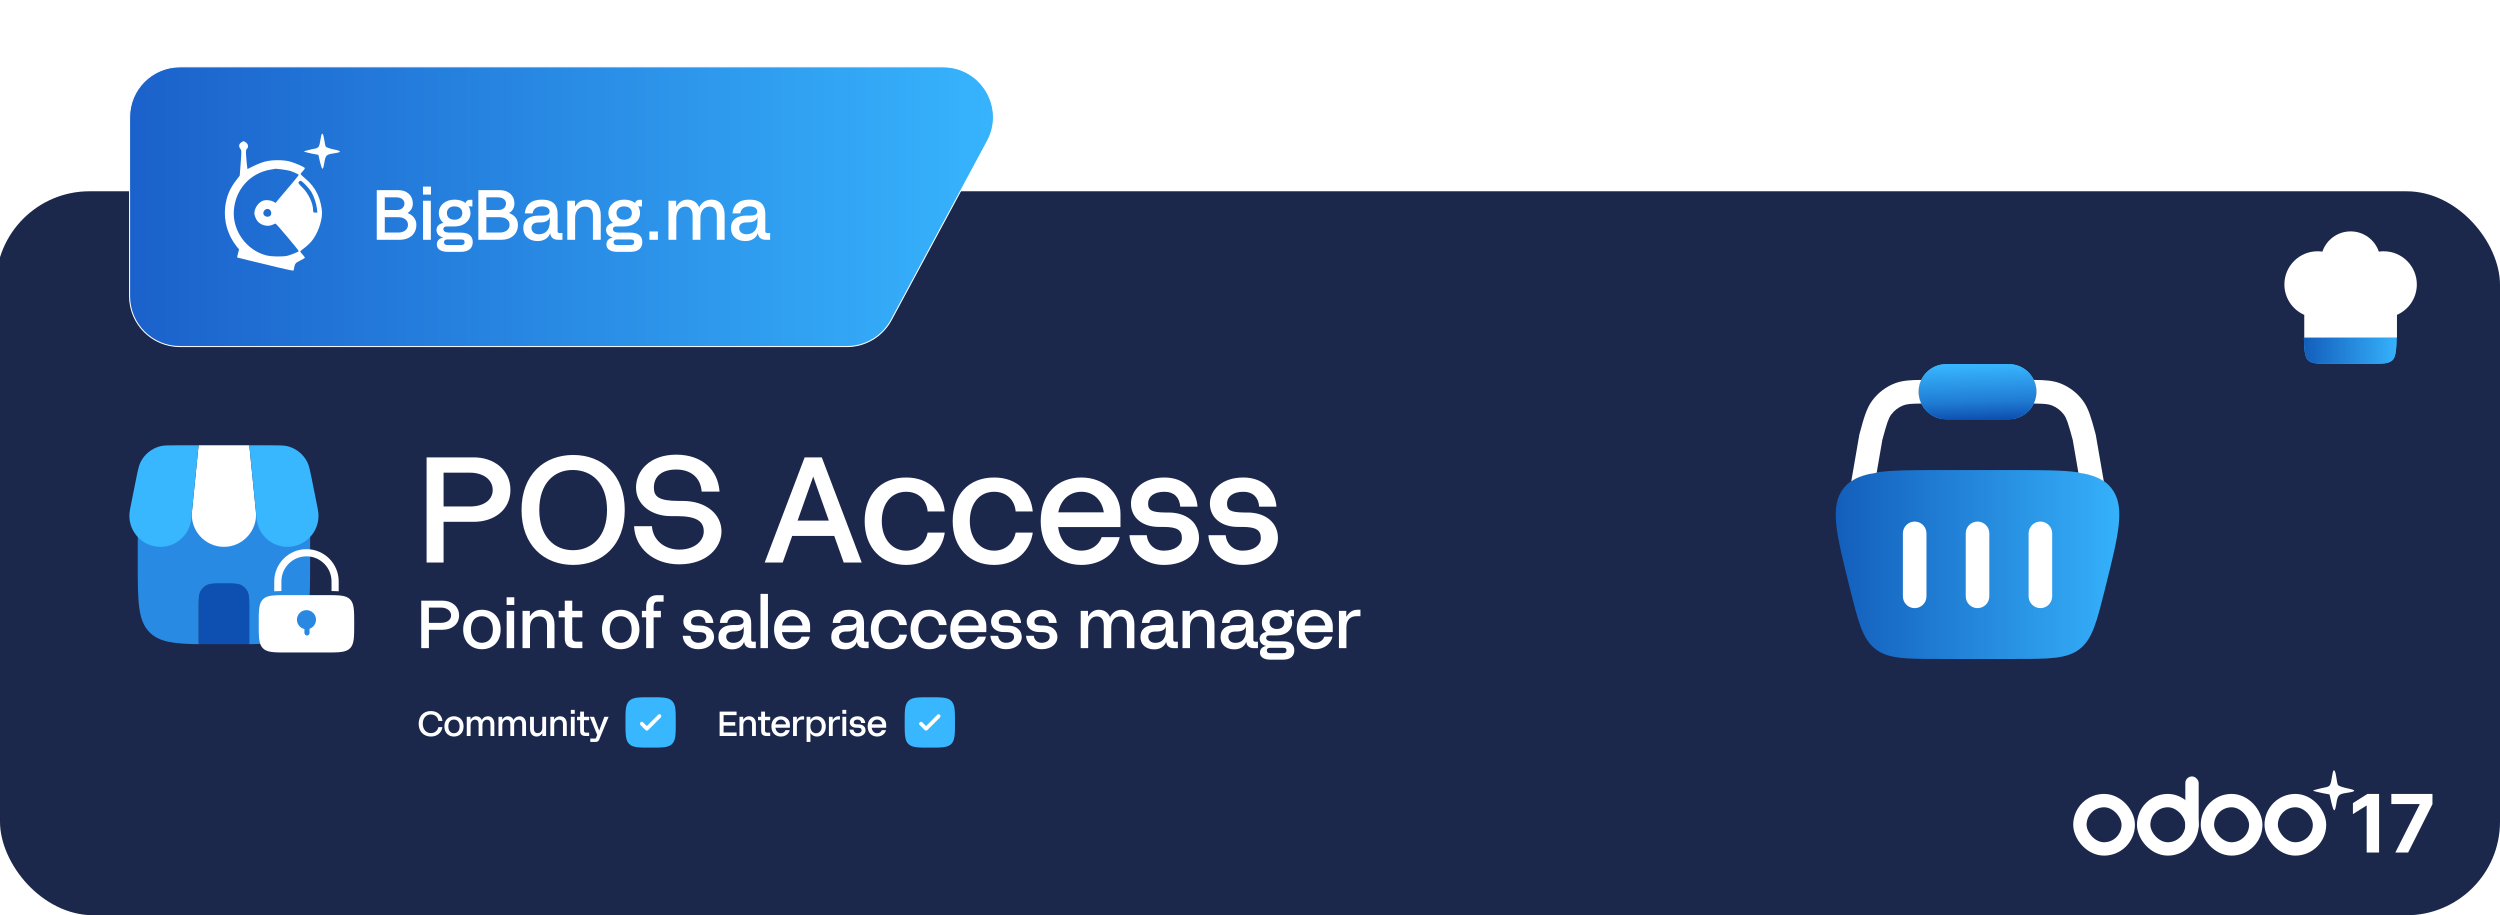 <svg width="2431" height="890" viewBox="0 0 2431 890" fill="none" xmlns="http://www.w3.org/2000/svg">
<g clip-path="url(#clip0_11_14)">
<rect x="-4" y="186" width="2435" height="930" rx="91" fill="#F5F5F5"/>
<rect x="-4" y="186" width="2435" height="930" rx="91" fill="#1C274C"/>
<g filter="url(#filter0_d_11_14)">
<path d="M2268.01 749.163C2265.9 761.55 2266.56 760.627 2257.22 762.472C2252.49 763.526 2248.93 764.58 2249.33 764.844C2249.72 765.239 2253.41 766.162 2257.62 767.084L2265.25 768.534L2267.22 777.099C2269.46 786.191 2270.51 786.191 2271.96 776.967C2273.14 769.324 2274.19 768.138 2281.43 767.084C2291.43 765.635 2291.82 764.449 2282.74 762.604C2278.27 761.682 2274.06 760.232 2273.53 759.441C2273.01 758.783 2272.22 755.225 2271.82 751.799C2270.64 743.893 2269.06 742.707 2268.01 749.163Z" fill="white"/>
</g>
<g filter="url(#filter1_d_11_14)">
<path d="M1892.39 349C1877.62 349 1865.65 360.993 1865.65 375.787C1865.65 390.581 1877.62 402.573 1892.39 402.573H1953.52C1968.29 402.573 1980.26 390.581 1980.26 375.787C1980.26 360.993 1968.29 349 1953.52 349H1892.39Z" fill="#38B7FF"/>
<path d="M1892.39 349C1877.62 349 1865.65 360.993 1865.65 375.787C1865.65 390.581 1877.62 402.573 1892.39 402.573H1953.52C1968.29 402.573 1980.26 390.581 1980.26 375.787C1980.26 360.993 1968.29 349 1953.52 349H1892.39Z" fill="url(#paint0_linear_11_14)"/>
<path d="M1798.61 566.115C1785.5 513.585 1778.95 487.32 1792.71 469.66C1806.48 452 1833.51 452 1887.57 452H1958.33C2012.39 452 2039.41 452 2053.18 469.66C2066.95 487.32 2060.39 513.585 2047.28 566.115C2038.94 599.524 2034.77 616.229 2022.34 625.955C2009.9 635.68 1992.71 635.68 1958.33 635.68H1887.57C1853.18 635.68 1835.99 635.68 1823.56 625.955C1811.12 616.229 1806.95 599.524 1798.61 566.115Z" fill="url(#paint1_linear_11_14)"/>
<path d="M1977.67 387.302C1979.33 383.814 1980.26 379.909 1980.26 375.787C1980.26 371.684 1979.34 367.796 1977.69 364.32C1988.14 364.396 1996.28 364.877 2003.55 367.721C2012.23 371.121 2019.78 376.899 2025.34 384.396C2030.95 391.958 2033.58 401.652 2037.2 414.994L2037.91 417.602L2045.75 462.955C2039.5 458.64 2031.45 456.075 2021.03 454.552L2015.51 422.591C2011.17 406.676 2009.6 401.675 2006.94 398.085C2003.95 394.048 1999.88 390.937 1995.2 389.106C1991.84 387.791 1987.79 387.404 1977.67 387.302Z" fill="white"/>
<path d="M1868.22 364.32C1866.57 367.796 1865.65 371.684 1865.65 375.787C1865.65 379.909 1866.58 383.814 1868.24 387.302C1858.13 387.404 1854.07 387.791 1850.71 389.106C1846.03 390.937 1841.97 394.048 1838.97 398.085C1836.31 401.675 1834.74 406.676 1830.4 422.591L1824.88 454.55C1814.46 456.073 1806.41 458.636 1800.17 462.948L1808 417.602L1808.71 414.994C1812.33 401.652 1814.96 391.958 1820.57 384.396C1826.13 376.899 1833.68 371.121 1842.36 367.721C1849.63 364.877 1857.77 364.396 1868.22 364.32Z" fill="white"/>
<path d="M1873.29 513.547C1873.29 507.207 1868.16 502.067 1861.83 502.067C1855.5 502.067 1850.37 507.207 1850.37 513.547V574.774C1850.37 581.114 1855.5 586.254 1861.83 586.254C1868.16 586.254 1873.29 581.114 1873.29 574.774V513.547Z" fill="white"/>
<path d="M1984.08 502.067C1990.41 502.067 1995.54 507.207 1995.54 513.547V574.774C1995.54 581.114 1990.41 586.254 1984.08 586.254C1977.75 586.254 1972.62 581.114 1972.62 574.774V513.547C1972.62 507.207 1977.75 502.067 1984.08 502.067Z" fill="white"/>
<path d="M1934.42 513.547C1934.42 507.207 1929.28 502.067 1922.95 502.067C1916.63 502.067 1911.49 507.207 1911.49 513.547V574.774C1911.49 581.114 1916.63 586.254 1922.95 586.254C1929.28 586.254 1934.42 581.114 1934.42 574.774V513.547Z" fill="white"/>
</g>
<g filter="url(#filter2_d_11_14)">
<path d="M460.842 440.747C479.831 440.747 496.338 452.579 496.338 472.446C496.338 492.312 479.831 503.414 460.842 503.414H431.334V543H414.828V440.747H460.842ZM457.044 488.514C469.898 488.514 479.101 482.525 479.101 472.446C479.101 462.366 469.898 455.647 457.044 455.647H431.334V488.514H457.044ZM557.406 545.337C528.922 545.337 507.157 526.055 507.157 491.874C507.157 457.692 528.922 438.41 557.406 438.41C585.745 438.41 607.51 457.692 607.51 491.874C607.51 526.055 585.745 545.337 557.406 545.337ZM557.406 531.022C575.52 530.876 590.273 517.875 590.273 491.874C590.273 465.726 575.52 453.31 557.406 453.018C539.147 452.726 524.393 465.726 524.393 491.874C524.393 517.875 539.147 531.168 557.406 531.022ZM660.525 544.753C635.546 544.753 617.579 529.269 616.557 507.65H633.94C634.816 521.235 646.21 530.438 660.525 530.438C675.425 530.438 684.335 521.965 684.335 512.762C684.335 503.121 677.762 497.863 657.75 497.863H652.053C634.086 497.863 618.456 487.199 618.456 470.108C618.456 454.332 631.31 438.118 657.604 438.118C682.875 438.118 698.213 453.018 699.673 474.053H682.29C681.268 460.029 671.335 452.579 657.604 452.579C642.996 452.579 635.839 459.737 635.839 470.108C635.839 478.581 639.929 483.109 660.087 483.109H663.885C686.381 483.109 701.572 495.818 701.572 512.762C701.572 528.1 687.695 544.753 660.525 544.753ZM820.423 543L811.22 517.145H770.319L761.116 543H743.587L782.443 440.747H799.096L837.952 543H820.423ZM775.578 502.245H805.961L790.77 459.445L775.578 502.245ZM881.122 545.337C857.019 545.337 840.805 528.392 840.805 502.683C840.805 477.704 855.851 460.321 881.122 460.321C904.201 460.321 916.91 475.221 918.663 493.334H902.01C901.28 483.109 893.976 474.199 881.122 474.199C866.514 474.199 857.457 486.031 857.457 502.683C857.457 520.358 867.829 531.46 881.122 531.46C893.83 531.46 900.842 521.819 902.01 513.931H918.663C916.472 530.438 903.471 545.337 881.122 545.337ZM966.713 545.337C942.61 545.337 926.396 528.392 926.396 502.683C926.396 477.704 941.442 460.321 966.713 460.321C989.792 460.321 1002.5 475.221 1004.25 493.334H987.601C986.871 483.109 979.567 474.199 966.713 474.199C952.105 474.199 943.048 486.031 943.048 502.683C943.048 520.358 953.42 531.46 966.713 531.46C979.421 531.46 986.433 521.819 987.601 513.931H1004.25C1002.06 530.438 989.062 545.337 966.713 545.337ZM1089.55 495.526V508.526H1028.93C1030.83 522.842 1039.59 531.46 1051.57 531.46C1060.92 531.46 1068.52 526.201 1071.29 518.313H1088.82C1085.46 533.943 1071 545.337 1051.57 545.337C1027.91 545.337 1011.99 528.392 1011.99 502.829C1011.99 476.244 1028.2 460.321 1051.57 460.321C1073.48 460.321 1089.55 475.367 1089.55 495.526ZM1051.57 474.199C1039.45 474.199 1031.12 482.817 1029.08 494.211H1073.34C1071.59 482.379 1063.41 474.199 1051.57 474.199ZM1131.75 545.337C1113.05 545.337 1099.32 533.067 1098.3 516.414H1115.1C1115.97 525.179 1122.4 531.46 1131.75 531.46C1142.27 531.46 1149.28 526.201 1149.28 519.336C1149.28 511.594 1145.04 508.38 1131.16 508.38H1126.78C1111.74 508.38 1099.76 500.054 1099.76 485.592C1099.76 473.176 1110.57 460.321 1132.33 460.321C1151.32 460.321 1163.3 472.446 1164.47 488.66H1147.67C1146.94 479.457 1141.54 474.199 1132.33 474.199C1121.96 474.199 1116.41 479.019 1116.41 485.592C1116.41 491.874 1119.19 494.211 1133.06 494.357H1136.13C1154.24 494.357 1165.93 504.436 1165.93 519.336C1165.93 532.337 1154.24 545.337 1131.75 545.337ZM1208.5 545.337C1189.8 545.337 1176.07 533.067 1175.04 516.414H1191.84C1192.72 525.179 1199.15 531.46 1208.5 531.46C1219.01 531.46 1226.02 526.201 1226.02 519.336C1226.02 511.594 1221.79 508.38 1207.91 508.38H1203.53C1188.48 508.38 1176.51 500.054 1176.51 485.592C1176.51 473.176 1187.31 460.321 1209.08 460.321C1228.07 460.321 1240.05 472.446 1241.22 488.66H1224.42C1223.69 479.457 1218.28 474.199 1209.08 474.199C1198.71 474.199 1193.16 479.019 1193.16 485.592C1193.16 491.874 1195.93 494.211 1209.81 494.357H1212.88C1230.99 494.357 1242.68 504.436 1242.68 519.336C1242.68 532.337 1230.99 545.337 1208.5 545.337Z" fill="white"/>
</g>
<g filter="url(#filter3_d_11_14)">
<path d="M430.399 580.088C438.974 580.088 446.428 585.431 446.428 594.402C446.428 603.373 438.974 608.386 430.399 608.386H417.074V626.262H409.621V580.088H430.399ZM428.684 601.658C434.489 601.658 438.644 598.954 438.644 594.402C438.644 589.851 434.489 586.816 428.684 586.816H417.074V601.658H428.684ZM468.611 627.318C458.453 627.318 450.405 620.392 450.405 608.122C450.405 595.787 458.453 588.927 468.611 588.927C478.769 588.927 486.817 595.787 486.817 608.122C486.817 620.392 478.769 627.318 468.611 627.318ZM468.611 621.051C474.547 620.985 479.297 616.895 479.297 608.122C479.297 599.283 474.547 595.26 468.611 595.194C462.674 595.128 457.925 599.283 457.925 608.122C457.925 616.895 462.674 621.117 468.611 621.051ZM492.644 584.244V576.79H500.098V584.244H492.644ZM492.71 626.262V589.983H499.966V626.262H492.71ZM508.109 626.262V589.983H515.233V595.194H515.365C517.212 592.225 520.51 588.927 526.381 588.927C534.296 588.927 539.178 594.6 539.178 603.373V626.262H531.922V603.967C531.922 597.7 528.69 595.392 524.468 595.392C519.389 595.392 515.365 598.954 515.365 605.814V626.262H508.109ZM566.278 596.315H556.449V616.104C556.449 618.545 557.967 619.93 560.143 619.93H566.278V626.262H559.484C552.756 626.262 549.194 623.36 549.194 616.566V596.315H543.257V589.983H549.194V580.088H556.449V589.983H566.278V596.315ZM603.564 627.318C593.406 627.318 585.358 620.392 585.358 608.122C585.358 595.787 593.406 588.927 603.564 588.927C613.722 588.927 621.77 595.787 621.77 608.122C621.77 620.392 613.722 627.318 603.564 627.318ZM603.564 621.051C609.501 620.985 614.25 616.895 614.25 608.122C614.25 599.283 609.501 595.26 603.564 595.194C597.627 595.128 592.878 599.283 592.878 608.122C592.878 616.895 597.627 621.117 603.564 621.051ZM638.758 581.078C636.911 581.078 635.591 582.793 635.591 585.629V589.983H642.649V596.315H635.591V626.262H628.335V596.315H624.18V589.983H628.335V585.761C628.335 579.165 632.227 574.745 638.89 574.745H645.288V581.078H638.758ZM678.926 627.318C670.483 627.318 664.283 621.777 663.821 614.257H671.407C671.802 618.215 674.705 621.051 678.926 621.051C683.676 621.051 686.842 618.676 686.842 615.576C686.842 612.08 684.929 610.629 678.662 610.629H676.684C669.889 610.629 664.48 606.869 664.48 600.339C664.48 594.732 669.362 588.927 679.19 588.927C687.765 588.927 693.174 594.402 693.702 601.724H686.116C685.786 597.568 683.346 595.194 679.19 595.194C674.507 595.194 672 597.371 672 600.339C672 603.175 673.254 604.231 679.52 604.297H680.905C689.085 604.297 694.362 608.848 694.362 615.576C694.362 621.447 689.085 627.318 678.926 627.318ZM731.92 619.93H734.954V626.262H730.865C726.247 626.262 723.807 623.69 723.609 619.996C721.828 625.075 717.276 627.45 711.933 627.45C704.744 627.45 698.609 623.624 698.609 615.246C698.609 607.265 704.414 603.769 713.055 603.769H715.957C721.366 603.769 723.015 602.318 723.015 599.943C723.015 597.041 720.113 595.194 715.891 595.194C710.944 595.194 707.712 597.634 707.25 601.724H699.994C700.522 594.204 705.337 588.927 715.891 588.927C726.775 588.927 730.469 594.534 730.469 602.186V618.149C730.469 619.336 730.931 619.93 731.92 619.93ZM723.213 609.376V605.22H723.147C722.487 608.32 719.321 610.101 714.242 610.101H713.187C707.91 610.101 706.195 612.41 706.195 615.246C706.195 618.215 708.174 621.117 713.121 621.117C718.794 621.117 723.213 617.555 723.213 609.376ZM739.494 626.262V573.492H746.75V626.262H739.494ZM787.739 604.824V610.695H760.365C761.222 617.159 765.18 621.051 770.589 621.051C774.81 621.051 778.24 618.676 779.494 615.115H787.409C785.892 622.173 779.362 627.318 770.589 627.318C759.903 627.318 752.713 619.666 752.713 608.122C752.713 596.117 760.035 588.927 770.589 588.927C780.483 588.927 787.739 595.721 787.739 604.824ZM770.589 595.194C765.114 595.194 761.354 599.086 760.43 604.231H780.417C779.626 598.888 775.932 595.194 770.589 595.194ZM841.622 619.93H844.656V626.262H840.566C835.949 626.262 833.508 623.69 833.311 619.996C831.53 625.075 826.978 627.45 821.635 627.45C814.445 627.45 808.311 623.624 808.311 615.246C808.311 607.265 814.115 603.769 822.757 603.769H825.659C831.068 603.769 832.717 602.318 832.717 599.943C832.717 597.041 829.815 595.194 825.593 595.194C820.646 595.194 817.414 597.634 816.952 601.724H809.696C810.224 594.204 815.039 588.927 825.593 588.927C836.477 588.927 840.171 594.534 840.171 602.186V618.149C840.171 619.336 840.632 619.93 841.622 619.93ZM832.915 609.376V605.22H832.849C832.189 608.32 829.023 610.101 823.944 610.101H822.888C817.611 610.101 815.896 612.41 815.896 615.246C815.896 618.215 817.875 621.117 822.822 621.117C828.495 621.117 832.915 617.555 832.915 609.376ZM864.967 627.318C854.083 627.318 846.761 619.666 846.761 608.056C846.761 596.777 853.555 588.927 864.967 588.927C875.389 588.927 881.128 595.655 881.919 603.835H874.4C874.07 599.217 870.772 595.194 864.967 595.194C858.371 595.194 854.281 600.537 854.281 608.056C854.281 616.038 858.964 621.051 864.967 621.051C870.706 621.051 873.872 616.698 874.4 613.136H881.919C880.93 620.589 875.059 627.318 864.967 627.318ZM903.617 627.318C892.733 627.318 885.411 619.666 885.411 608.056C885.411 596.777 892.205 588.927 903.617 588.927C914.039 588.927 919.778 595.655 920.569 603.835H913.05C912.72 599.217 909.422 595.194 903.617 595.194C897.021 595.194 892.931 600.537 892.931 608.056C892.931 616.038 897.614 621.051 903.617 621.051C909.356 621.051 912.522 616.698 913.05 613.136H920.569C919.58 620.589 913.709 627.318 903.617 627.318ZM959.088 604.824V610.695H931.713C932.571 617.159 936.528 621.051 941.937 621.051C946.159 621.051 949.589 618.676 950.842 615.115H958.758C957.241 622.173 950.71 627.318 941.937 627.318C931.251 627.318 924.061 619.666 924.061 608.122C924.061 596.117 931.383 588.927 941.937 588.927C951.832 588.927 959.088 595.721 959.088 604.824ZM941.937 595.194C936.462 595.194 932.702 599.086 931.779 604.231H951.766C950.974 598.888 947.28 595.194 941.937 595.194ZM978.142 627.318C969.699 627.318 963.498 621.777 963.037 614.257H970.622C971.018 618.215 973.92 621.051 978.142 621.051C982.891 621.051 986.058 618.676 986.058 615.576C986.058 612.08 984.145 610.629 977.878 610.629H975.899C969.105 610.629 963.696 606.869 963.696 600.339C963.696 594.732 968.577 588.927 978.406 588.927C986.981 588.927 992.39 594.402 992.918 601.724H985.332C985.002 597.568 982.562 595.194 978.406 595.194C973.723 595.194 971.216 597.371 971.216 600.339C971.216 603.175 972.469 604.231 978.736 604.297H980.121C988.3 604.297 993.577 608.848 993.577 615.576C993.577 621.447 988.3 627.318 978.142 627.318ZM1012.8 627.318C1004.35 627.318 998.154 621.777 997.693 614.257H1005.28C1005.67 618.215 1008.58 621.051 1012.8 621.051C1017.55 621.051 1020.71 618.676 1020.71 615.576C1020.71 612.08 1018.8 610.629 1012.53 610.629H1010.56C1003.76 610.629 998.352 606.869 998.352 600.339C998.352 594.732 1003.23 588.927 1013.06 588.927C1021.64 588.927 1027.05 594.402 1027.57 601.724H1019.99C1019.66 597.568 1017.22 595.194 1013.06 595.194C1008.38 595.194 1005.87 597.371 1005.87 600.339C1005.87 603.175 1007.13 604.231 1013.39 604.297H1014.78C1022.96 604.297 1028.23 608.848 1028.23 615.576C1028.23 621.447 1022.96 627.318 1012.8 627.318ZM1090.99 588.927C1098.38 588.927 1103.06 594.6 1103.06 603.373V626.262H1095.81V603.967C1095.81 597.964 1093.1 595.392 1089.21 595.392C1084.59 595.392 1080.57 598.888 1080.57 605.748V626.262H1073.31V603.967C1073.31 597.964 1070.54 595.392 1066.65 595.392C1062.03 595.392 1058.14 598.954 1058.14 605.814V626.262H1050.88V589.983H1058.01V595.392H1058.14C1059.86 592.423 1063.02 588.927 1068.5 588.927C1073.97 588.927 1078 591.83 1079.71 597.107L1079.51 595.458H1079.71C1081.95 591.764 1085.32 588.927 1090.99 588.927ZM1142.32 619.93H1145.35V626.262H1141.26C1136.65 626.262 1134.21 623.69 1134.01 619.996C1132.23 625.075 1127.68 627.45 1122.33 627.45C1115.14 627.45 1109.01 623.624 1109.01 615.246C1109.01 607.265 1114.81 603.769 1123.45 603.769H1126.36C1131.77 603.769 1133.41 602.318 1133.41 599.943C1133.41 597.041 1130.51 595.194 1126.29 595.194C1121.34 595.194 1118.11 597.634 1117.65 601.724H1110.39C1110.92 594.204 1115.74 588.927 1126.29 588.927C1137.17 588.927 1140.87 594.534 1140.87 602.186V618.149C1140.87 619.336 1141.33 619.93 1142.32 619.93ZM1133.61 609.376V605.22H1133.55C1132.89 608.32 1129.72 610.101 1124.64 610.101H1123.59C1118.31 610.101 1116.59 612.41 1116.59 615.246C1116.59 618.215 1118.57 621.117 1123.52 621.117C1129.19 621.117 1133.61 617.555 1133.61 609.376ZM1149.89 626.262V589.983H1157.02V595.194H1157.15C1159 592.225 1162.29 588.927 1168.16 588.927C1176.08 588.927 1180.96 594.6 1180.96 603.373V626.262H1173.71V603.967C1173.71 597.7 1170.47 595.392 1166.25 595.392C1161.17 595.392 1157.15 598.954 1157.15 605.814V626.262H1149.89ZM1220.2 619.93H1223.23V626.262H1219.14C1214.53 626.262 1212.09 623.69 1211.89 619.996C1210.11 625.075 1205.56 627.45 1200.21 627.45C1193.02 627.45 1186.89 623.624 1186.89 615.246C1186.89 607.265 1192.69 603.769 1201.33 603.769H1204.24C1209.64 603.769 1211.29 602.318 1211.29 599.943C1211.29 597.041 1208.39 595.194 1204.17 595.194C1199.22 595.194 1195.99 597.634 1195.53 601.724H1188.27C1188.8 594.204 1193.62 588.927 1204.17 588.927C1215.05 588.927 1218.75 594.534 1218.75 602.186V618.149C1218.75 619.336 1219.21 619.93 1220.2 619.93ZM1211.49 609.376V605.22H1211.43C1210.77 608.32 1207.6 610.101 1202.52 610.101H1201.47C1196.19 610.101 1194.47 612.41 1194.47 615.246C1194.47 618.215 1196.45 621.117 1201.4 621.117C1207.07 621.117 1211.49 617.555 1211.49 609.376ZM1247.63 619.6C1255.02 619.6 1258.58 622.964 1258.58 628.373C1258.58 633.848 1255.02 637.476 1247.5 637.476H1235.29C1228.7 637.476 1225.2 634.705 1225.2 630.682C1225.2 627.515 1226.92 625.075 1231.14 624.085C1226.85 623.162 1224.87 620.194 1224.87 617.159C1224.87 614.059 1227.05 611.289 1231.33 610.563C1228.63 608.386 1227.05 605.22 1227.05 601.394C1227.05 593.743 1233.51 588.927 1241.76 588.927C1245.78 588.927 1249.34 590.049 1251.98 592.094H1252.05C1251.85 590.642 1253.83 589.059 1255.54 589.059H1258.25V595.26H1256.93C1256.33 595.26 1255.54 595.194 1254.69 595.062C1255.81 596.843 1256.47 598.954 1256.47 601.394C1256.47 609.046 1249.94 613.861 1241.76 613.861H1234.3C1232.39 613.861 1231.27 614.785 1231.27 616.302C1231.27 618.347 1233.18 619.6 1236.81 619.6H1247.63ZM1241.76 595.194C1237.67 595.128 1234.57 597.371 1234.57 601.394C1234.57 605.484 1237.67 607.661 1241.76 607.595C1245.78 607.529 1248.88 605.484 1248.88 601.394C1248.88 597.371 1245.78 595.26 1241.76 595.194ZM1233.05 610.365H1233.51H1233.05ZM1247.63 631.143C1249.94 631.143 1250.99 630.352 1250.99 628.373C1250.99 626.46 1249.87 625.932 1247.5 625.932H1235.29C1233.18 625.932 1231.86 626.724 1231.86 628.373C1231.86 630.418 1233.12 631.143 1235.23 631.143H1247.63ZM1295.99 604.824V610.695H1268.61C1269.47 617.159 1273.43 621.051 1278.84 621.051C1283.06 621.051 1286.49 618.676 1287.74 615.115H1295.66C1294.14 622.173 1287.61 627.318 1278.84 627.318C1268.15 627.318 1260.96 619.666 1260.96 608.122C1260.96 596.117 1268.28 588.927 1278.84 588.927C1288.73 588.927 1295.99 595.721 1295.99 604.824ZM1278.84 595.194C1273.36 595.194 1269.6 599.086 1268.68 604.231H1288.67C1287.87 598.888 1284.18 595.194 1278.84 595.194ZM1301.98 626.262V589.983H1309.1V595.59H1309.24C1311.15 592.489 1314.45 588.927 1319.79 588.927H1322.89V595.194H1319C1313.06 595.194 1309.24 598.822 1309.24 605.814V626.262H1301.98Z" fill="white"/>
</g>
<path d="M242.404 626.414V591.937C242.404 582.708 242.404 578.094 240.422 574.656C239.125 572.405 237.257 570.534 235.01 569.235C231.578 567.25 226.971 567.25 217.757 567.25C208.543 567.25 203.936 567.25 200.504 569.235C198.256 570.534 196.389 572.405 195.091 574.656C193.11 578.094 193.11 582.708 193.11 591.937V626.414H242.404Z" fill="#0D50B1"/>
<path fill-rule="evenodd" clip-rule="evenodd" d="M155.962 527.75C147.18 527.75 139.411 524.036 133.957 518.2V547.5C133.957 584.741 133.957 603.361 145.508 614.93C154.805 624.244 168.664 626.06 193.11 626.414H242.404C266.85 626.06 280.708 624.244 290.006 614.93C301.556 603.361 301.556 584.741 301.556 547.5V518.211C296.103 524.041 288.338 527.75 279.562 527.75C264.066 527.75 251.093 515.99 249.551 500.547L248.832 493.359C250.67 511.772 236.234 527.75 217.76 527.75C199.41 527.75 185.044 511.988 186.652 493.732L185.972 500.547C184.43 515.99 171.457 527.75 155.962 527.75ZM242.404 591.938V626.414H193.11V591.938C193.11 582.708 193.11 578.094 195.091 574.656C196.389 572.405 198.256 570.534 200.504 569.235C203.936 567.25 208.543 567.25 217.757 567.25C226.971 567.25 231.578 567.25 235.01 569.235C237.258 570.534 239.125 572.405 240.422 574.656C242.404 578.094 242.404 582.708 242.404 591.938Z" fill="#298AE4"/>
<g filter="url(#filter4_d_11_14)">
<path d="M193.108 429H242.402L248.827 493.359C250.666 511.772 236.229 527.75 217.755 527.75C199.281 527.75 184.844 511.772 186.683 493.359L193.108 429Z" fill="white"/>
<path d="M132.284 462.094C134.039 453.302 134.917 448.905 136.702 445.342C140.463 437.832 147.23 432.275 155.319 430.054C159.158 429 163.634 429 172.586 429H193.115L185.972 500.547C184.43 515.99 171.457 527.75 155.962 527.75C136.931 527.75 122.656 510.31 126.389 491.617L132.284 462.094Z" fill="#38B7FF"/>
<path d="M303.235 462.094C301.48 453.302 300.601 448.905 298.817 445.342C295.056 437.832 288.289 432.275 280.199 430.054C276.36 429 271.885 429 262.933 429H242.404L249.546 500.547C251.088 515.99 264.062 527.75 279.557 527.75C298.588 527.75 312.863 510.31 309.13 491.617L303.235 462.094Z" fill="#38B7FF"/>
</g>
<g filter="url(#filter5_d_11_14)">
<g filter="url(#filter6_d_11_14)">
<path d="M251.586 598.588C251.586 585.435 251.586 578.859 255.665 574.773C259.744 570.688 266.31 570.688 279.44 570.688H316.579C329.709 570.688 336.275 570.688 340.354 574.773C344.433 578.859 344.433 585.435 344.433 598.588C344.433 611.74 344.433 618.316 340.354 622.402C336.275 626.488 329.709 626.488 316.579 626.488H279.44C266.31 626.488 259.744 626.488 255.665 622.402C251.586 618.316 251.586 611.74 251.586 598.588Z" fill="white"/>
</g>
<path d="M298.009 607.888C303.137 607.888 307.294 603.724 307.294 598.588C307.294 593.451 303.137 589.288 298.009 589.288C292.881 589.288 288.725 593.451 288.725 598.588C288.725 603.724 292.881 607.888 298.009 607.888Z" fill="#2989E2"/>
<path d="M273.637 561.388C273.637 547.905 284.549 536.975 298.01 536.975C311.47 536.975 322.382 547.905 322.382 561.388V570.704C325.016 570.729 327.319 570.79 329.346 570.941V561.388C329.346 544.053 315.316 530 298.01 530C280.703 530 266.674 544.053 266.674 561.388V570.941C268.7 570.79 271.003 570.729 273.637 570.704V561.388Z" fill="white"/>
<rect x="296" y="602" width="5" height="12" rx="2.5" fill="#2989E2"/>
</g>
<path d="M419.008 716.217C411.928 716.217 407.118 711.305 407.118 703.785C407.118 696.502 411.589 691.421 419.008 691.421C425.884 691.421 429.678 695.791 430.22 701.042H426.223C425.952 697.688 423.445 694.741 419.008 694.741C414.13 694.741 411.115 698.501 411.115 703.785C411.115 709.375 414.57 712.897 419.008 712.897C423.377 712.897 425.85 709.679 426.223 707.037H430.22C429.542 711.915 425.681 716.217 419.008 716.217ZM441.439 716.217C436.223 716.217 432.09 712.66 432.09 706.36C432.09 700.025 436.223 696.502 441.439 696.502C446.656 696.502 450.788 700.025 450.788 706.36C450.788 712.66 446.656 716.217 441.439 716.217ZM441.439 712.999C444.488 712.965 446.927 710.865 446.927 706.36C446.927 701.821 444.488 699.754 441.439 699.72C438.391 699.687 435.952 701.821 435.952 706.36C435.952 710.865 438.391 713.033 441.439 712.999ZM474.478 696.502C478.272 696.502 480.677 699.416 480.677 703.921V715.675H476.951V704.226C476.951 701.143 475.562 699.822 473.564 699.822C471.192 699.822 469.126 701.617 469.126 705.14V715.675H465.4V704.226C465.4 701.143 463.977 699.822 461.979 699.822C459.608 699.822 457.609 701.651 457.609 705.174V715.675H453.883V697.044H457.541V699.822H457.609C458.49 698.298 460.116 696.502 462.927 696.502C465.739 696.502 467.805 697.993 468.686 700.703L468.584 699.856H468.686C469.838 697.959 471.565 696.502 474.478 696.502ZM505.309 696.502C509.103 696.502 511.508 699.416 511.508 703.921V715.675H507.782V704.226C507.782 701.143 506.393 699.822 504.394 699.822C502.023 699.822 499.957 701.617 499.957 705.14V715.675H496.231V704.226C496.231 701.143 494.808 699.822 492.809 699.822C490.438 699.822 488.44 701.651 488.44 705.174V715.675H484.713V697.044H488.372V699.822H488.44C489.32 698.298 490.946 696.502 493.758 696.502C496.569 696.502 498.636 697.993 499.516 700.703L499.415 699.856H499.516C500.668 697.959 502.396 696.502 505.309 696.502ZM521.811 716.217C517.847 716.217 515.442 713.304 515.442 708.799V697.044H519.169V708.494C519.169 711.712 520.761 712.897 522.793 712.897C525.3 712.897 527.298 711.068 527.298 707.545V697.044H531.024V715.675H527.366V712.999H527.298C526.384 714.523 524.724 716.217 521.811 716.217ZM535.194 715.675V697.044H538.852V699.72H538.92C539.868 698.196 541.562 696.502 544.577 696.502C548.641 696.502 551.148 699.416 551.148 703.921V715.675H547.422V704.226C547.422 701.008 545.762 699.822 543.594 699.822C540.986 699.822 538.92 701.651 538.92 705.174V715.675H535.194ZM555.072 694.097V690.27H558.9V694.097H555.072ZM555.106 715.675V697.044H558.832V715.675H555.106ZM572.905 700.296H567.858V710.458C567.858 711.712 568.637 712.423 569.755 712.423H572.905V715.675H569.416C565.961 715.675 564.132 714.185 564.132 710.696V700.296H561.083V697.044H564.132V691.963H567.858V697.044H572.905V700.296ZM587.649 697.044H591.781L582.602 719.333C582.127 720.587 580.908 721.434 579.553 721.434H573.998V718.182H579.282L580.739 714.659L573.523 697.044H577.622L582.636 710.458L587.649 697.044Z" fill="white"/>
<path d="M632.659 727C621.129 727 615.363 727 611.781 723.412C608.199 719.824 608.199 714.049 608.199 702.5C608.199 690.951 608.199 685.176 611.781 681.588C615.363 678 621.129 678 632.659 678C644.189 678 649.955 678 653.537 681.588C657.119 685.176 657.119 690.951 657.119 702.5C657.119 714.049 657.119 719.824 653.537 723.412C649.955 727 644.189 727 632.659 727Z" fill="#38B7FF"/>
<path d="M642.518 695.076C643.234 695.793 643.234 696.957 642.518 697.674L630.288 709.924C629.571 710.642 628.41 710.642 627.693 709.924L622.801 705.024C622.085 704.307 622.085 703.143 622.801 702.426C623.518 701.708 624.679 701.708 625.396 702.426L628.991 706.026L639.923 695.076C640.64 694.358 641.801 694.358 642.518 695.076Z" fill="white"/>
<path d="M699.752 715.675V691.963H716.248V695.418H703.613V702.193H714.927V705.648H703.613V712.22H716.282V715.675H699.752ZM719.068 715.675V697.044H722.726V699.72H722.794C723.743 698.196 725.436 696.502 728.451 696.502C732.516 696.502 735.023 699.416 735.023 703.921V715.675H731.296V704.226C731.296 701.008 729.637 699.822 727.469 699.822C724.86 699.822 722.794 701.651 722.794 705.174V715.675H719.068ZM748.939 700.296H743.892V710.458C743.892 711.712 744.671 712.423 745.789 712.423H748.939V715.675H745.45C741.995 715.675 740.166 714.185 740.166 710.696V700.296H737.117V697.044H740.166V691.963H743.892V697.044H748.939V700.296ZM768.091 704.666V707.681H754.033C754.474 711 756.506 712.999 759.284 712.999C761.452 712.999 763.213 711.78 763.857 709.95H767.922C767.142 713.575 763.789 716.217 759.284 716.217C753.796 716.217 750.104 712.288 750.104 706.36C750.104 700.195 753.864 696.502 759.284 696.502C764.365 696.502 768.091 699.991 768.091 704.666ZM759.284 699.72C756.472 699.72 754.541 701.719 754.067 704.361H764.331C763.924 701.617 762.027 699.72 759.284 699.72ZM771.169 715.675V697.044H774.827V699.924H774.895C775.877 698.332 777.571 696.502 780.315 696.502H781.907V699.72H779.908C776.86 699.72 774.895 701.584 774.895 705.174V715.675H771.169ZM788.061 697.959C788.061 698.636 788.061 699.178 787.993 699.924H788.061C789.517 697.654 791.821 696.502 794.429 696.502C799.002 696.502 802.999 699.924 802.999 706.258C802.999 712.728 799.002 716.217 794.429 716.217C791.719 716.217 789.416 715.031 788.061 712.796H787.993C788.061 713.575 788.061 714.151 788.061 714.862V721.434H784.335V697.044H788.061V697.959ZM793.481 712.999C796.868 713.033 799.104 710.289 799.104 706.258C799.104 702.329 796.868 699.687 793.481 699.72C790.026 699.754 788.027 702.634 788.027 706.224C788.027 710.018 790.026 712.965 793.481 712.999ZM806.035 715.675V697.044H809.694V699.924H809.761C810.744 698.332 812.437 696.502 815.181 696.502H816.773V699.72H814.775C811.726 699.72 809.761 701.584 809.761 705.174V715.675H806.035ZM819.099 694.097V690.27H822.927V694.097H819.099ZM819.133 715.675V697.044H822.859V715.675H819.133ZM833.748 716.217C829.412 716.217 826.228 713.372 825.991 709.51H829.886C830.09 711.542 831.58 712.999 833.748 712.999C836.187 712.999 837.813 711.78 837.813 710.187C837.813 708.392 836.831 707.647 833.613 707.647H832.596C829.107 707.647 826.33 705.716 826.33 702.363C826.33 699.483 828.836 696.502 833.884 696.502C838.287 696.502 841.065 699.314 841.336 703.074H837.44C837.271 700.94 836.018 699.72 833.884 699.72C831.479 699.72 830.191 700.838 830.191 702.363C830.191 703.819 830.835 704.361 834.053 704.395H834.764C838.965 704.395 841.675 706.732 841.675 710.187C841.675 713.202 838.965 716.217 833.748 716.217ZM861.707 704.666V707.681H847.65C848.09 711 850.122 712.999 852.9 712.999C855.068 712.999 856.829 711.78 857.473 709.95H861.538C860.759 713.575 857.405 716.217 852.9 716.217C847.412 716.217 843.72 712.288 843.72 706.36C843.72 700.195 847.48 696.502 852.9 696.502C857.981 696.502 861.707 699.991 861.707 704.666ZM852.9 699.72C850.089 699.72 848.158 701.719 847.683 704.361H857.947C857.541 701.617 855.644 699.72 852.9 699.72Z" fill="white"/>
<path d="M904.162 727C892.631 727 886.866 727 883.284 723.412C879.702 719.824 879.702 714.049 879.702 702.5C879.702 690.951 879.702 685.176 883.284 681.588C886.866 678 892.631 678 904.162 678C915.692 678 921.458 678 925.04 681.588C928.622 685.176 928.622 690.951 928.622 702.5C928.622 714.049 928.622 719.824 925.04 723.412C921.458 727 915.692 727 904.162 727Z" fill="#38B7FF"/>
<path d="M914.02 695.076C914.737 695.793 914.737 696.957 914.02 697.674L901.791 709.924C901.074 710.642 899.913 710.642 899.196 709.924L894.304 705.024C893.588 704.307 893.588 703.143 894.304 702.426C895.021 701.708 896.182 701.708 896.899 702.426L900.494 706.026L911.426 695.076C912.143 694.358 913.304 694.358 914.02 695.076Z" fill="white"/>
<path d="M2330.44 328H2240.31C2240.38 337.01 2240.84 346.782 2244.07 350.022C2247.85 353.8 2253.92 353.8 2266.06 353.8H2304.7C2316.84 353.8 2322.91 353.8 2326.68 350.022C2329.92 346.782 2330.38 337.01 2330.44 328Z" fill="#38B7FF"/>
<path d="M2330.44 328H2240.31C2240.38 337.01 2240.84 346.782 2244.07 350.022C2247.85 353.8 2253.92 353.8 2266.06 353.8H2304.7C2316.84 353.8 2322.91 353.8 2326.68 350.022C2329.92 346.782 2330.38 337.01 2330.44 328Z" fill="url(#paint2_linear_11_14)"/>
<path d="M2253.54 244.35C2235.76 244.35 2221.34 258.789 2221.34 276.6C2221.34 289.824 2229.29 301.19 2240.66 306.167V328.2H2330.81V306.167C2342.19 301.19 2350.13 289.824 2350.13 276.6C2350.13 258.789 2335.72 244.35 2317.94 244.35C2316.32 244.35 2314.74 244.469 2313.19 244.698C2309.31 233.243 2298.48 225 2285.74 225C2272.99 225 2262.17 233.243 2258.29 244.698C2256.74 244.469 2255.15 244.35 2253.54 244.35Z" fill="white"/>
<path d="M126 288C126 315.062 147.938 337 175 337H823.435C841.471 337 858.048 327.093 866.59 311.209L960.167 137.209C977.723 104.564 954.077 65 917.011 65H175C147.938 65 126 86.938 126 114V288Z" fill="url(#paint3_linear_11_14)"/>
<path d="M126 288C126 315.062 147.938 337 175 337H823.435C841.471 337 858.048 327.093 866.59 311.209L960.167 137.209C977.723 104.564 954.077 65 917.011 65H175C147.938 65 126 86.938 126 114V288Z" stroke="white"/>
<path d="M234.24 138.719C232.175 140.321 232.041 142.524 233.707 144.726C234.907 146.261 234.907 146.929 234.04 158.608L233.108 170.822L229.909 174.96C223.379 183.303 220.181 191.045 218.981 201.19C217.382 215.006 221.447 228.821 230.242 239.834L232.441 242.503L231.442 246.374C230.909 248.51 230.509 250.312 230.642 250.379C230.775 250.446 236.706 251.914 243.835 253.649C250.965 255.385 263.092 258.254 270.688 260.123C278.351 261.992 284.881 263.327 285.214 263.127C285.547 262.86 285.814 262.259 285.814 261.658C285.814 261.058 286.147 259.523 286.547 258.121C287.213 255.918 287.879 255.385 291.877 253.382C294.409 252.181 296.475 250.913 296.475 250.579C296.475 250.245 295.409 248.71 294.01 247.242C291.611 244.572 291.611 244.506 292.944 243.504C298.674 239.099 300.473 237.431 303.005 234.494C308.602 227.887 313.133 215.673 313.133 207.063C313.133 202.124 311.201 194.048 308.869 189.043C305.87 182.702 302.006 177.763 296.608 173.425C294.143 171.423 292.211 169.487 292.344 169.087C292.477 168.686 293.477 167.418 294.543 166.351C295.609 165.216 296.475 163.948 296.475 163.547C296.475 162.546 287.013 158.408 281.483 156.94C275.019 155.338 265.025 155.338 258.161 157.007C255.23 157.741 250.099 159.676 246.767 161.345L240.637 164.415L240.237 161.412C239.971 159.676 239.638 155.472 239.371 152.001C239.038 146.595 239.171 145.527 240.104 144.726C241.77 143.324 241.437 140.321 239.438 138.719C238.438 137.918 237.305 137.318 236.839 137.318C236.373 137.318 235.24 137.918 234.24 138.719ZM273.82 164.682C276.952 165.082 280.55 165.683 281.816 166.084C285.148 167.085 290.478 169.487 290.478 170.021C290.478 170.555 284.814 177.496 278.817 184.371C276.885 186.573 273.687 190.378 271.688 192.78L268.09 197.252L265.491 195.917C262.359 194.315 257.495 194.182 254.696 195.584C249.966 198.053 246.567 204.394 247.5 208.932C247.767 210.133 248.7 212.336 249.566 213.871C252.431 218.81 260.027 221.079 265.224 218.476C266.424 217.875 267.623 217.408 267.89 217.408C268.689 217.408 290.478 243.304 290.478 244.172C290.478 244.839 282.615 247.976 279.151 248.777C274.753 249.711 264.092 249.578 259.494 248.443C240.171 243.838 226.111 224.817 227.377 205.061C228.71 184.037 243.569 167.752 264.158 164.749C266.357 164.415 268.156 164.148 268.156 164.081C268.156 164.081 270.755 164.348 273.82 164.682ZM298.541 181.234C300.073 182.969 302.006 185.439 302.805 186.707C305.004 190.244 307.603 197.786 308.136 202.525L308.602 206.729H306.537C304.671 206.729 304.471 206.529 304.471 204.527C304.404 197.586 300.14 188.442 294.076 182.369C289.812 178.097 289.679 177.897 290.811 176.696C291.944 175.427 292.011 175.427 293.876 176.696C294.876 177.43 297.008 179.499 298.541 181.234ZM263.425 205.595C264.491 208.465 263.026 210.734 260.16 210.734C257.095 210.734 255.23 208.198 256.429 205.662C257.895 202.391 262.293 202.325 263.425 205.595Z" fill="white"/>
<path d="M311.998 133.639C310.158 144.463 310.733 143.657 302.57 145.269C298.431 146.191 295.327 147.112 295.672 147.342C296.017 147.688 299.236 148.494 302.915 149.3L309.583 150.567L311.308 158.052C313.262 165.998 314.182 165.998 315.447 157.937C316.481 151.258 317.401 150.221 323.724 149.3C332.462 148.033 332.807 146.997 324.874 145.385C320.965 144.578 317.286 143.312 316.826 142.621C316.366 142.045 315.676 138.936 315.332 135.942C314.297 129.032 312.917 127.996 311.998 133.639Z" fill="white"/>
<path d="M396.239 207.162C401.276 209.025 404.864 212.82 404.864 218.547C404.864 228.138 397.619 233.175 388.925 233.175H366.362V184.875H387.338C394.997 184.875 401.414 189.429 401.414 197.916C401.414 202.194 399.344 205.299 396.239 207.162ZM385.544 191.913H374.159V204.195H385.958C390.305 204.195 393.272 201.573 393.272 197.916C393.272 194.397 390.167 191.913 385.544 191.913ZM387.131 226.137C392.858 226.137 396.722 223.239 396.722 218.547C396.722 213.993 392.72 211.233 387.338 211.233H374.159V226.137H387.131ZM411.297 189.222V181.425H419.094V189.222H411.297ZM411.366 233.175V195.225H418.956V233.175H411.366ZM448.243 226.206C455.971 226.206 459.697 229.725 459.697 235.383C459.697 241.11 455.971 244.905 448.105 244.905H435.34C428.44 244.905 424.783 242.007 424.783 237.798C424.783 234.486 426.577 231.933 430.993 230.898C426.508 229.932 424.438 226.827 424.438 223.653C424.438 220.41 426.715 217.512 431.2 216.753C428.371 214.476 426.715 211.164 426.715 207.162C426.715 199.158 433.477 194.121 442.102 194.121C446.311 194.121 450.037 195.294 452.797 197.433H452.866C452.659 195.915 454.729 194.259 456.523 194.259H459.352V200.745H457.972C457.351 200.745 456.523 200.676 455.626 200.538C456.799 202.401 457.489 204.609 457.489 207.162C457.489 215.166 450.658 220.203 442.102 220.203H434.305C432.304 220.203 431.131 221.169 431.131 222.756C431.131 224.895 433.132 226.206 436.927 226.206H448.243ZM442.102 200.676C437.824 200.607 434.581 202.953 434.581 207.162C434.581 211.44 437.824 213.717 442.102 213.648C446.311 213.579 449.554 211.44 449.554 207.162C449.554 202.953 446.311 200.745 442.102 200.676ZM432.994 216.546H433.477H432.994ZM448.243 238.281C450.658 238.281 451.762 237.453 451.762 235.383C451.762 233.382 450.589 232.83 448.105 232.83H435.34C433.132 232.83 431.752 233.658 431.752 235.383C431.752 237.522 433.063 238.281 435.271 238.281H448.243ZM495.023 207.162C500.06 209.025 503.648 212.82 503.648 218.547C503.648 228.138 496.403 233.175 487.709 233.175H465.146V184.875H486.122C493.781 184.875 500.198 189.429 500.198 197.916C500.198 202.194 498.128 205.299 495.023 207.162ZM484.328 191.913H472.943V204.195H484.742C489.089 204.195 492.056 201.573 492.056 197.916C492.056 194.397 488.951 191.913 484.328 191.913ZM485.915 226.137C491.642 226.137 495.506 223.239 495.506 218.547C495.506 213.993 491.504 211.233 486.122 211.233H472.943V226.137H485.915ZM543.738 226.551H546.912V233.175H542.634C537.804 233.175 535.251 230.484 535.044 226.62C533.181 231.933 528.42 234.417 522.831 234.417C515.31 234.417 508.893 230.415 508.893 221.652C508.893 213.303 514.965 209.646 524.004 209.646H527.04C532.698 209.646 534.423 208.128 534.423 205.644C534.423 202.608 531.387 200.676 526.971 200.676C521.796 200.676 518.415 203.229 517.932 207.507H510.342C510.894 199.641 515.931 194.121 526.971 194.121C538.356 194.121 542.22 199.986 542.22 207.99V224.688C542.22 225.93 542.703 226.551 543.738 226.551ZM534.63 215.511V211.164H534.561C533.871 214.407 530.559 216.27 525.246 216.27H524.142C518.622 216.27 516.828 218.685 516.828 221.652C516.828 224.757 518.898 227.793 524.073 227.793C530.007 227.793 534.63 224.067 534.63 215.511ZM551.66 233.175V195.225H559.112V200.676H559.25C561.182 197.571 564.632 194.121 570.773 194.121C579.053 194.121 584.159 200.055 584.159 209.232V233.175H576.569V209.853C576.569 203.298 573.188 200.883 568.772 200.883C563.459 200.883 559.25 204.609 559.25 211.785V233.175H551.66ZM613.129 226.206C620.857 226.206 624.583 229.725 624.583 235.383C624.583 241.11 620.857 244.905 612.991 244.905H600.226C593.326 244.905 589.669 242.007 589.669 237.798C589.669 234.486 591.463 231.933 595.879 230.898C591.394 229.932 589.324 226.827 589.324 223.653C589.324 220.41 591.601 217.512 596.086 216.753C593.257 214.476 591.601 211.164 591.601 207.162C591.601 199.158 598.363 194.121 606.988 194.121C611.197 194.121 614.923 195.294 617.683 197.433H617.752C617.545 195.915 619.615 194.259 621.409 194.259H624.238V200.745H622.858C622.237 200.745 621.409 200.676 620.512 200.538C621.685 202.401 622.375 204.609 622.375 207.162C622.375 215.166 615.544 220.203 606.988 220.203H599.191C597.19 220.203 596.017 221.169 596.017 222.756C596.017 224.895 598.018 226.206 601.813 226.206H613.129ZM606.988 200.676C602.71 200.607 599.467 202.953 599.467 207.162C599.467 211.44 602.71 213.717 606.988 213.648C611.197 213.579 614.44 211.44 614.44 207.162C614.44 202.953 611.197 200.745 606.988 200.676ZM597.88 216.546H598.363H597.88ZM613.129 238.281C615.544 238.281 616.648 237.453 616.648 235.383C616.648 233.382 615.475 232.83 612.991 232.83H600.226C598.018 232.83 596.638 233.658 596.638 235.383C596.638 237.522 597.949 238.281 600.157 238.281H613.129ZM631.48 233.175V225.102H639.76V233.175H631.48ZM691.991 194.121C699.719 194.121 704.618 200.055 704.618 209.232V233.175H697.028V209.853C697.028 203.574 694.199 200.883 690.128 200.883C685.298 200.883 681.089 204.54 681.089 211.716V233.175H673.499V209.853C673.499 203.574 670.601 200.883 666.53 200.883C661.7 200.883 657.629 204.609 657.629 211.785V233.175H650.039V195.225H657.491V200.883H657.629C659.423 197.778 662.735 194.121 668.462 194.121C674.189 194.121 678.398 197.157 680.192 202.677L679.985 200.952H680.192C682.538 197.088 686.057 194.121 691.991 194.121ZM745.684 226.551H748.858V233.175H744.58C739.75 233.175 737.197 230.484 736.99 226.62C735.127 231.933 730.366 234.417 724.777 234.417C717.256 234.417 710.839 230.415 710.839 221.652C710.839 213.303 716.911 209.646 725.95 209.646H728.986C734.644 209.646 736.369 208.128 736.369 205.644C736.369 202.608 733.333 200.676 728.917 200.676C723.742 200.676 720.361 203.229 719.878 207.507H712.288C712.84 199.641 717.877 194.121 728.917 194.121C740.302 194.121 744.166 199.986 744.166 207.99V224.688C744.166 225.93 744.649 226.551 745.684 226.551ZM736.576 215.511V211.164H736.507C735.817 214.407 732.505 216.27 727.192 216.27H726.088C720.568 216.27 718.774 218.685 718.774 221.652C718.774 224.757 720.844 227.793 726.019 227.793C731.953 227.793 736.576 224.067 736.576 215.511Z" fill="white"/>
<path d="M2313.42 771.998V829H2301.37V783.437H2301.03L2287.98 791.62V780.932L2302.09 771.998H2313.42ZM2329.22 829L2352.85 782.241V781.851H2325.33V771.998H2365.32V781.99L2341.66 829H2329.22Z" fill="white"/>
<rect x="2022.5" y="778.5" width="47" height="47" rx="23.5" stroke="white" stroke-width="13"/>
<rect x="2084.5" y="778.5" width="47" height="47" rx="23.5" stroke="white" stroke-width="13"/>
<rect x="2146.5" y="778.5" width="47" height="47" rx="23.5" stroke="white" stroke-width="13"/>
<rect x="2208.5" y="778.5" width="47" height="47" rx="23.5" stroke="white" stroke-width="13"/>
<rect x="2125" y="755" width="13" height="54" rx="6.5" fill="white"/>
</g>
<defs>
<filter id="filter0_d_11_14" x="2204.3" y="704" width="129.955" height="128.901" filterUnits="userSpaceOnUse" color-interpolation-filters="sRGB">
<feFlood flood-opacity="0" result="BackgroundImageFix"/>
<feColorMatrix in="SourceAlpha" type="matrix" values="0 0 0 0 0 0 0 0 0 0 0 0 0 0 0 0 0 0 127 0" result="hardAlpha"/>
<feOffset dy="4"/>
<feGaussianBlur stdDeviation="22.5"/>
<feComposite in2="hardAlpha" operator="out"/>
<feColorMatrix type="matrix" values="0 0 0 0 0 0 0 0 0 0 0 0 0 0 0 0 0 0 1 0"/>
<feBlend mode="normal" in2="BackgroundImageFix" result="effect1_dropShadow_11_14"/>
<feBlend mode="normal" in="SourceGraphic" in2="effect1_dropShadow_11_14" result="shape"/>
</filter>
<filter id="filter1_d_11_14" x="1727.66" y="296.702" width="390.568" height="401.48" filterUnits="userSpaceOnUse" color-interpolation-filters="sRGB">
<feFlood flood-opacity="0" result="BackgroundImageFix"/>
<feColorMatrix in="SourceAlpha" type="matrix" values="0 0 0 0 0 0 0 0 0 0 0 0 0 0 0 0 0 0 127 0" result="hardAlpha"/>
<feOffset dy="5.102"/>
<feGaussianBlur stdDeviation="28.7"/>
<feComposite in2="hardAlpha" operator="out"/>
<feColorMatrix type="matrix" values="0 0 0 0 0 0 0 0 0 0 0 0 0 0 0 0 0 0 0.56 0"/>
<feBlend mode="normal" in2="BackgroundImageFix" result="effect1_dropShadow_11_14"/>
<feBlend mode="normal" in="SourceGraphic" in2="effect1_dropShadow_11_14" result="shape"/>
</filter>
<filter id="filter2_d_11_14" x="369.828" y="397.118" width="917.849" height="197.219" filterUnits="userSpaceOnUse" color-interpolation-filters="sRGB">
<feFlood flood-opacity="0" result="BackgroundImageFix"/>
<feColorMatrix in="SourceAlpha" type="matrix" values="0 0 0 0 0 0 0 0 0 0 0 0 0 0 0 0 0 0 127 0" result="hardAlpha"/>
<feOffset dy="4"/>
<feGaussianBlur stdDeviation="22.5"/>
<feComposite in2="hardAlpha" operator="out"/>
<feColorMatrix type="matrix" values="0 0 0 0 0 0 0 0 0 0 0 0 0 0 0 0 0 0 0.51 0"/>
<feBlend mode="normal" in2="BackgroundImageFix" result="effect1_dropShadow_11_14"/>
<feBlend mode="normal" in="SourceGraphic" in2="effect1_dropShadow_11_14" result="shape"/>
</filter>
<filter id="filter3_d_11_14" x="364.621" y="532.492" width="1003.27" height="153.984" filterUnits="userSpaceOnUse" color-interpolation-filters="sRGB">
<feFlood flood-opacity="0" result="BackgroundImageFix"/>
<feColorMatrix in="SourceAlpha" type="matrix" values="0 0 0 0 0 0 0 0 0 0 0 0 0 0 0 0 0 0 127 0" result="hardAlpha"/>
<feOffset dy="4"/>
<feGaussianBlur stdDeviation="22.5"/>
<feComposite in2="hardAlpha" operator="out"/>
<feColorMatrix type="matrix" values="0 0 0 0 0 0 0 0 0 0 0 0 0 0 0 0 0 0 0.51 0"/>
<feBlend mode="normal" in2="BackgroundImageFix" result="effect1_dropShadow_11_14"/>
<feBlend mode="normal" in="SourceGraphic" in2="effect1_dropShadow_11_14" result="shape"/>
</filter>
<filter id="filter4_d_11_14" x="109.893" y="417.1" width="215.733" height="130.55" filterUnits="userSpaceOnUse" color-interpolation-filters="sRGB">
<feFlood flood-opacity="0" result="BackgroundImageFix"/>
<feColorMatrix in="SourceAlpha" type="matrix" values="0 0 0 0 0 0 0 0 0 0 0 0 0 0 0 0 0 0 127 0" result="hardAlpha"/>
<feOffset dy="4"/>
<feGaussianBlur stdDeviation="7.95"/>
<feComposite in2="hardAlpha" operator="out"/>
<feColorMatrix type="matrix" values="0 0 0 0 0 0 0 0 0 0 0 0 0 0 0 0 0 0 0.25 0"/>
<feBlend mode="normal" in2="BackgroundImageFix" result="effect1_dropShadow_11_14"/>
<feBlend mode="normal" in="SourceGraphic" in2="effect1_dropShadow_11_14" result="shape"/>
</filter>
<filter id="filter5_d_11_14" x="243.286" y="525.7" width="109.447" height="113.088" filterUnits="userSpaceOnUse" color-interpolation-filters="sRGB">
<feFlood flood-opacity="0" result="BackgroundImageFix"/>
<feColorMatrix in="SourceAlpha" type="matrix" values="0 0 0 0 0 0 0 0 0 0 0 0 0 0 0 0 0 0 127 0" result="hardAlpha"/>
<feOffset dy="4"/>
<feGaussianBlur stdDeviation="4.15"/>
<feComposite in2="hardAlpha" operator="out"/>
<feColorMatrix type="matrix" values="0 0 0 0 0 0 0 0 0 0 0 0 0 0 0 0 0 0 0.25 0"/>
<feBlend mode="normal" in2="BackgroundImageFix" result="effect1_dropShadow_11_14"/>
<feBlend mode="normal" in="SourceGraphic" in2="effect1_dropShadow_11_14" result="shape"/>
</filter>
<filter id="filter6_d_11_14" x="206.086" y="529.188" width="183.847" height="146.8" filterUnits="userSpaceOnUse" color-interpolation-filters="sRGB">
<feFlood flood-opacity="0" result="BackgroundImageFix"/>
<feColorMatrix in="SourceAlpha" type="matrix" values="0 0 0 0 0 0 0 0 0 0 0 0 0 0 0 0 0 0 127 0" result="hardAlpha"/>
<feOffset dy="4"/>
<feGaussianBlur stdDeviation="22.75"/>
<feComposite in2="hardAlpha" operator="out"/>
<feColorMatrix type="matrix" values="0 0 0 0 0 0 0 0 0 0 0 0 0 0 0 0 0 0 0.25 0"/>
<feBlend mode="normal" in2="BackgroundImageFix" result="effect1_dropShadow_11_14"/>
<feBlend mode="normal" in="SourceGraphic" in2="effect1_dropShadow_11_14" result="shape"/>
</filter>
<linearGradient id="paint0_linear_11_14" x1="1911.85" y1="349" x2="1913.36" y2="403" gradientUnits="userSpaceOnUse">
<stop stop-color="#38B7FF"/>
<stop offset="0.682" stop-color="#207CD3"/>
<stop offset="1" stop-color="#0D50B1"/>
</linearGradient>
<linearGradient id="paint1_linear_11_14" x1="2081.08" y1="635.68" x2="1738.14" y2="635.68" gradientUnits="userSpaceOnUse">
<stop stop-color="#38B7FF"/>
<stop offset="1" stop-color="#0D50B1"/>
</linearGradient>
<linearGradient id="paint2_linear_11_14" x1="2337.06" y1="353.8" x2="2224.98" y2="353.8" gradientUnits="userSpaceOnUse">
<stop stop-color="#38B7FF"/>
<stop offset="1" stop-color="#0D50B1"/>
</linearGradient>
<linearGradient id="paint3_linear_11_14" x1="999" y1="201" x2="126" y2="201" gradientUnits="userSpaceOnUse">
<stop stop-color="#38B7FF"/>
<stop offset="1" stop-color="#1B61CB"/>
</linearGradient>
<clipPath id="clip0_11_14">
<rect width="2431" height="890" rx="91" fill="white"/>
</clipPath>
</defs>
</svg>
